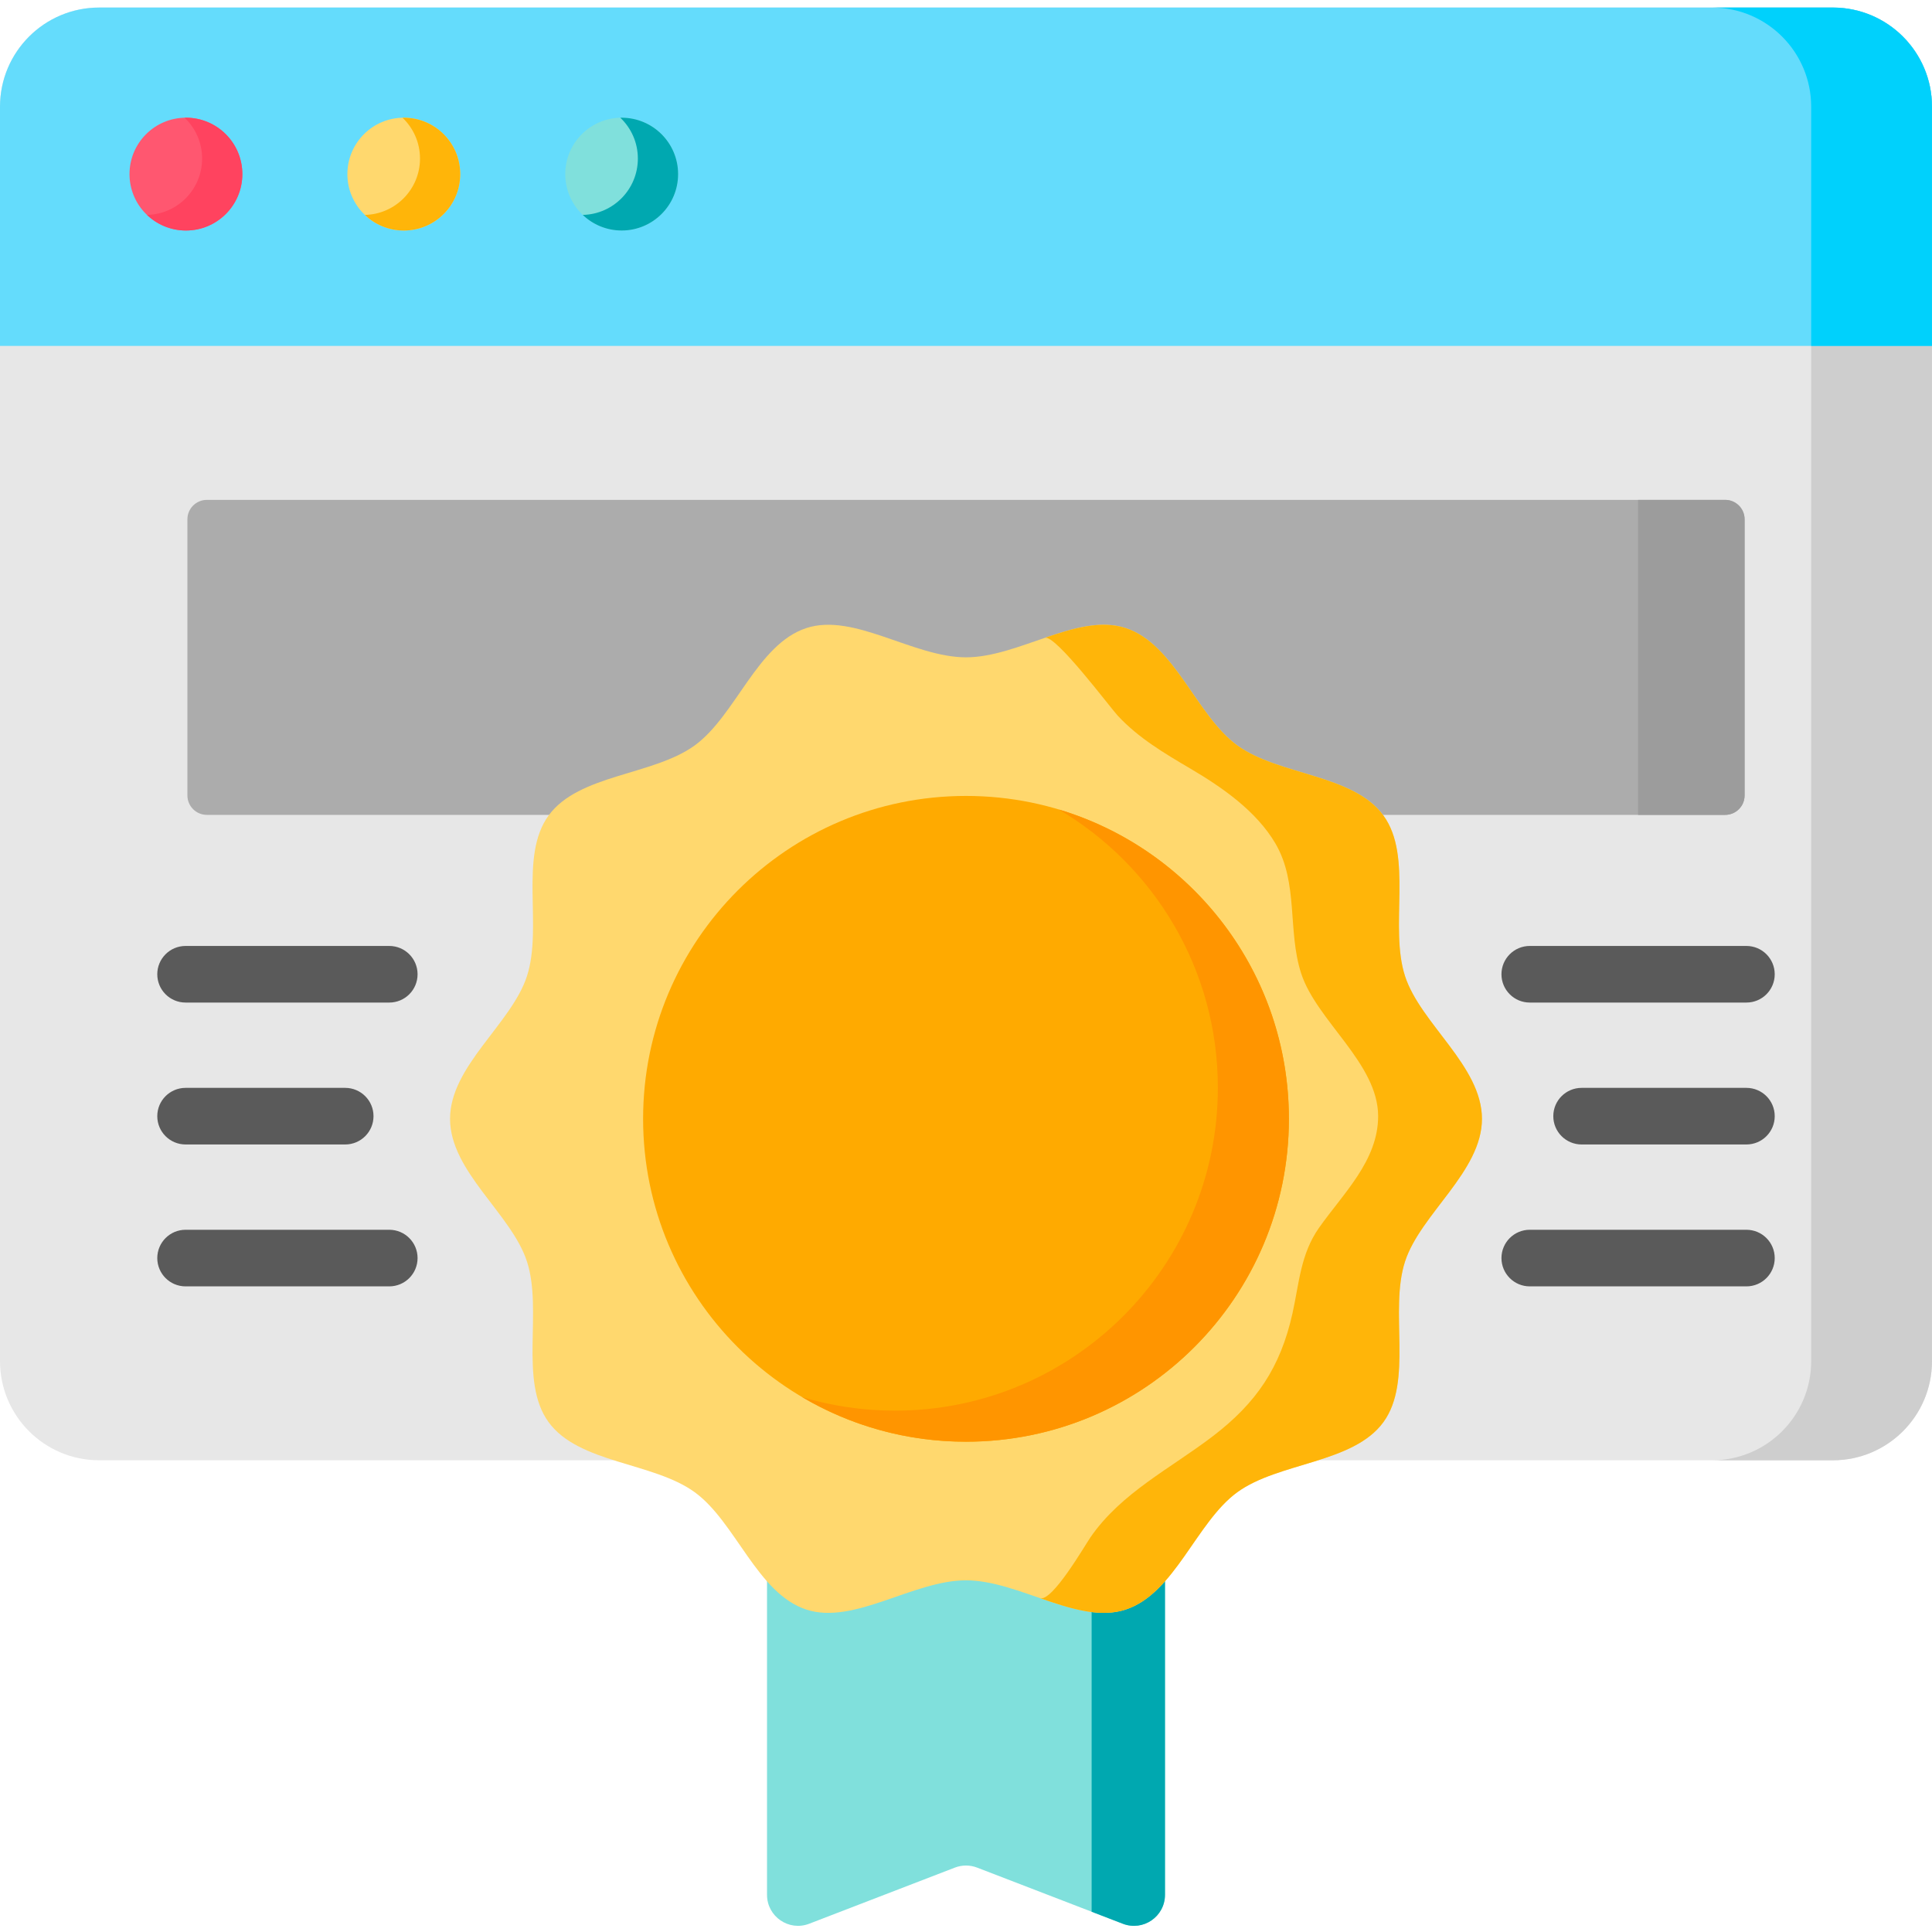 <svg height="512pt" viewBox="0 -2 512 512" width="512pt" xmlns="http://www.w3.org/2000/svg"><path d="m485.719 384.988h-459.438c-14.516 0-26.281-11.766-26.281-26.281v-332.426c0-14.516 11.766-26.281 26.281-26.281h459.438c14.516 0 26.281 11.766 26.281 26.281v332.426c0 14.516-11.766 26.281-26.281 26.281zm0 0" fill="#e7e7e7"/><path d="m511.996 26.277v332.43c0 14.52-11.766 26.285-26.273 26.285h-32.023c14.516 0 26.281-11.77 26.281-26.285v-332.43c0-14.508-11.766-26.273-26.281-26.273h32.023c14.508 0 26.273 11.766 26.273 26.273zm0 0" fill="#cecece"/><path d="m512 89.664h-512v-63.383c0-14.516 11.766-26.281 26.281-26.281h459.438c14.516 0 26.281 11.766 26.281 26.281zm0 0" fill="#64dcfc"/><path d="m457.184 213.949h-402.367c-2.844 0-5.152-2.309-5.152-5.152v-73.172c0-2.844 2.309-5.152 5.152-5.152h402.367c2.844 0 5.152 2.309 5.152 5.152v73.172c0 2.844-2.309 5.152-5.152 5.152zm0 0" fill="#acacac"/><path d="m457.184 213.949h-23.07v-83.477h23.07c2.844 0 5.152 2.309 5.152 5.152v73.172c0 2.844-2.309 5.152-5.152 5.152zm0 0" fill="#9c9c9c"/><g fill="#5a5a5a"><path d="m462.82 263.688h-57.418c-4.141 0-7.5-3.355-7.5-7.5 0-4.141 3.359-7.5 7.5-7.5h57.418c4.145 0 7.5 3.359 7.5 7.5 0 4.145-3.355 7.5-7.5 7.5zm0 0"/><path d="m103.16 263.688h-53.98c-4.145 0-7.5-3.355-7.5-7.5 0-4.141 3.355-7.5 7.5-7.5h53.98c4.145 0 7.5 3.359 7.5 7.5 0 4.145-3.355 7.5-7.5 7.5zm0 0"/><path d="m462.82 301.297h-43.68c-4.141 0-7.5-3.359-7.5-7.5 0-4.145 3.359-7.5 7.5-7.5h43.68c4.145 0 7.5 3.355 7.5 7.5 0 4.141-3.355 7.5-7.5 7.5zm0 0"/><path d="m91.484 301.297h-42.305c-4.145 0-7.5-3.359-7.5-7.5 0-4.145 3.355-7.5 7.5-7.5h42.305c4.141 0 7.5 3.355 7.5 7.5 0 4.141-3.359 7.5-7.5 7.5zm0 0"/><path d="m462.82 338.902h-57.418c-4.141 0-7.5-3.359-7.5-7.5s3.359-7.5 7.5-7.5h57.418c4.145 0 7.5 3.359 7.5 7.5s-3.355 7.5-7.5 7.5zm0 0"/><path d="m103.16 338.902h-53.98c-4.145 0-7.5-3.359-7.5-7.5s3.355-7.5 7.5-7.5h53.98c4.145 0 7.5 3.359 7.5 7.5s-3.355 7.5-7.5 7.5zm0 0"/></g><path d="m511.996 26.277v63.391h-32.016v-63.391c0-14.508-11.766-26.273-26.281-26.273h32.023c14.508 0 26.273 11.766 26.273 26.273zm0 0" fill="#00d1fc"/><path d="m64.223 44.141c0 8.258-6.695 14.949-14.949 14.949-8.258 0-14.953-6.691-14.953-14.949s6.695-14.949 14.953-14.949c8.254 0 14.949 6.691 14.949 14.949zm0 0" fill="#ff5770"/><path d="m121.961 44.141c0 8.258-6.691 14.949-14.949 14.949-8.258 0-14.949-6.691-14.949-14.949s6.691-14.949 14.949-14.949c8.258 0 14.949 6.691 14.949 14.949zm0 0" fill="#ffd86e"/><path d="m179.699 44.141c0 8.258-6.691 14.949-14.949 14.949s-14.949-6.691-14.949-14.949 6.691-14.949 14.949-14.949 14.949 6.691 14.949 14.949zm0 0" fill="#80e0dc"/><path d="m64.219 44.145c0 8.254-6.688 14.941-14.941 14.941-4 0-7.637-1.566-10.316-4.133 8.09-.176 14.602-6.789 14.602-14.93 0-4.266-1.781-8.098-4.637-10.82.113-.008.238-.008.352-.008 8.254 0 14.941 6.688 14.941 14.949zm0 0" fill="#ff435f"/><path d="m121.961 44.145c0 8.254-6.688 14.941-14.953 14.941-3.996 0-7.625-1.566-10.312-4.133 8.098-.176 14.609-6.789 14.609-14.93 0-4.266-1.781-8.098-4.637-10.82.113-.008.227-.008.34-.008 8.266 0 14.953 6.688 14.953 14.949zm0 0" fill="#ffb509"/><path d="m179.703 44.145c0 8.254-6.699 14.941-14.953 14.941-3.996 0-7.625-1.566-10.312-4.133 8.098-.176 14.602-6.789 14.602-14.93 0-4.266-1.785-8.098-4.641-10.82.113-.008.238-.008.352-.008 8.254 0 14.953 6.688 14.953 14.949zm0 0" fill="#00a8b0"/><path d="m308.73 362.094h-105.461v138.047c0 5.77 5.789 9.746 11.176 7.668l38.598-14.871c1.902-.734 4.012-.734 5.914 0l38.598 14.871c5.387 2.078 11.176-1.898 11.176-7.668zm0 0" fill="#80e0dc"/><path d="m308.734 362.086v138.055c0 5.773-5.789 9.746-11.176 7.672l-8.266-3.184v-142.543zm0 0" fill="#00a8b0"/><path d="m392.73 294.5c0 13.973-16.289 25.199-20.379 37.805-4.242 13.066 2.184 31.695-5.73 42.57-7.992 10.984-27.75 10.59-38.734 18.582-10.875 7.914-16.559 26.871-29.625 31.113-12.605 4.094-28.289-7.766-42.262-7.766s-29.652 11.859-42.262 7.766c-13.066-4.242-18.75-23.199-29.625-31.113-10.984-7.992-30.742-7.598-38.734-18.582-7.914-10.875-1.484-29.504-5.73-42.57-4.09-12.605-20.379-23.832-20.379-37.805s16.289-25.199 20.379-37.805c4.242-13.066-2.184-31.695 5.73-42.57 7.992-10.984 27.75-10.59 38.734-18.582 10.875-7.914 16.559-26.871 29.625-31.113 12.605-4.094 28.289 7.77 42.262 7.77s29.652-11.863 42.262-7.77c13.066 4.242 18.75 23.199 29.625 31.113 10.984 7.992 30.742 7.598 38.734 18.582 7.914 10.875 1.484 29.504 5.73 42.57 4.094 12.605 20.379 23.832 20.379 37.805zm0 0" fill="#ffd86e"/><path d="m372.348 332.309c-4.242 13.066 2.188 31.695-5.727 42.566-7.996 10.984-27.75 10.59-38.734 18.586-10.879 7.914-16.555 26.863-29.621 31.105-6.902 2.246-14.715-.285-22.668-3.047 3.211 1.113 11.91-13.977 13.398-16.133 8.164-11.832 21.348-18.293 32.477-26.82 11.422-8.75 17.828-18.074 21.047-32.508 1.777-7.992 2.133-15.723 7.035-22.68 6.465-9.172 15.664-17.809 15.664-29.586 0-13.98-16.301-25.223-20.402-37.844-3.641-11.215-.664-23.918-6.809-34.398-5.051-8.613-14.109-14.891-22.535-19.855-6.879-4.051-13.824-8.152-19.293-14.07-2.004-2.164-16.504-21.543-19.281-20.59 7.5-2.574 14.844-4.715 21.367-2.605 13.066 4.246 18.742 23.195 29.621 31.109 10.984 7.996 30.738 7.602 38.734 18.586 7.914 10.871 1.484 29.5 5.727 42.566 4.094 12.609 20.383 23.84 20.383 37.812s-16.289 25.191-20.383 37.805zm0 0" fill="#ffb509"/><path d="m341.57 294.5c0 47.258-38.312 85.57-85.57 85.57s-85.57-38.312-85.57-85.57 38.312-85.57 85.57-85.57 85.57 38.312 85.57 85.57zm0 0" fill="#fa0"/><path d="m341.574 294.504c0 47.254-38.309 85.562-85.574 85.562-15.855 0-30.715-4.309-43.441-11.828 7.801 2.34 16.062 3.598 24.617 3.598 47.262 0 85.57-38.309 85.57-85.574 0-31.406-16.918-58.855-42.141-73.734 35.27 10.562 60.969 43.266 60.969 81.977zm0 0" fill="#ff9500"/></svg>